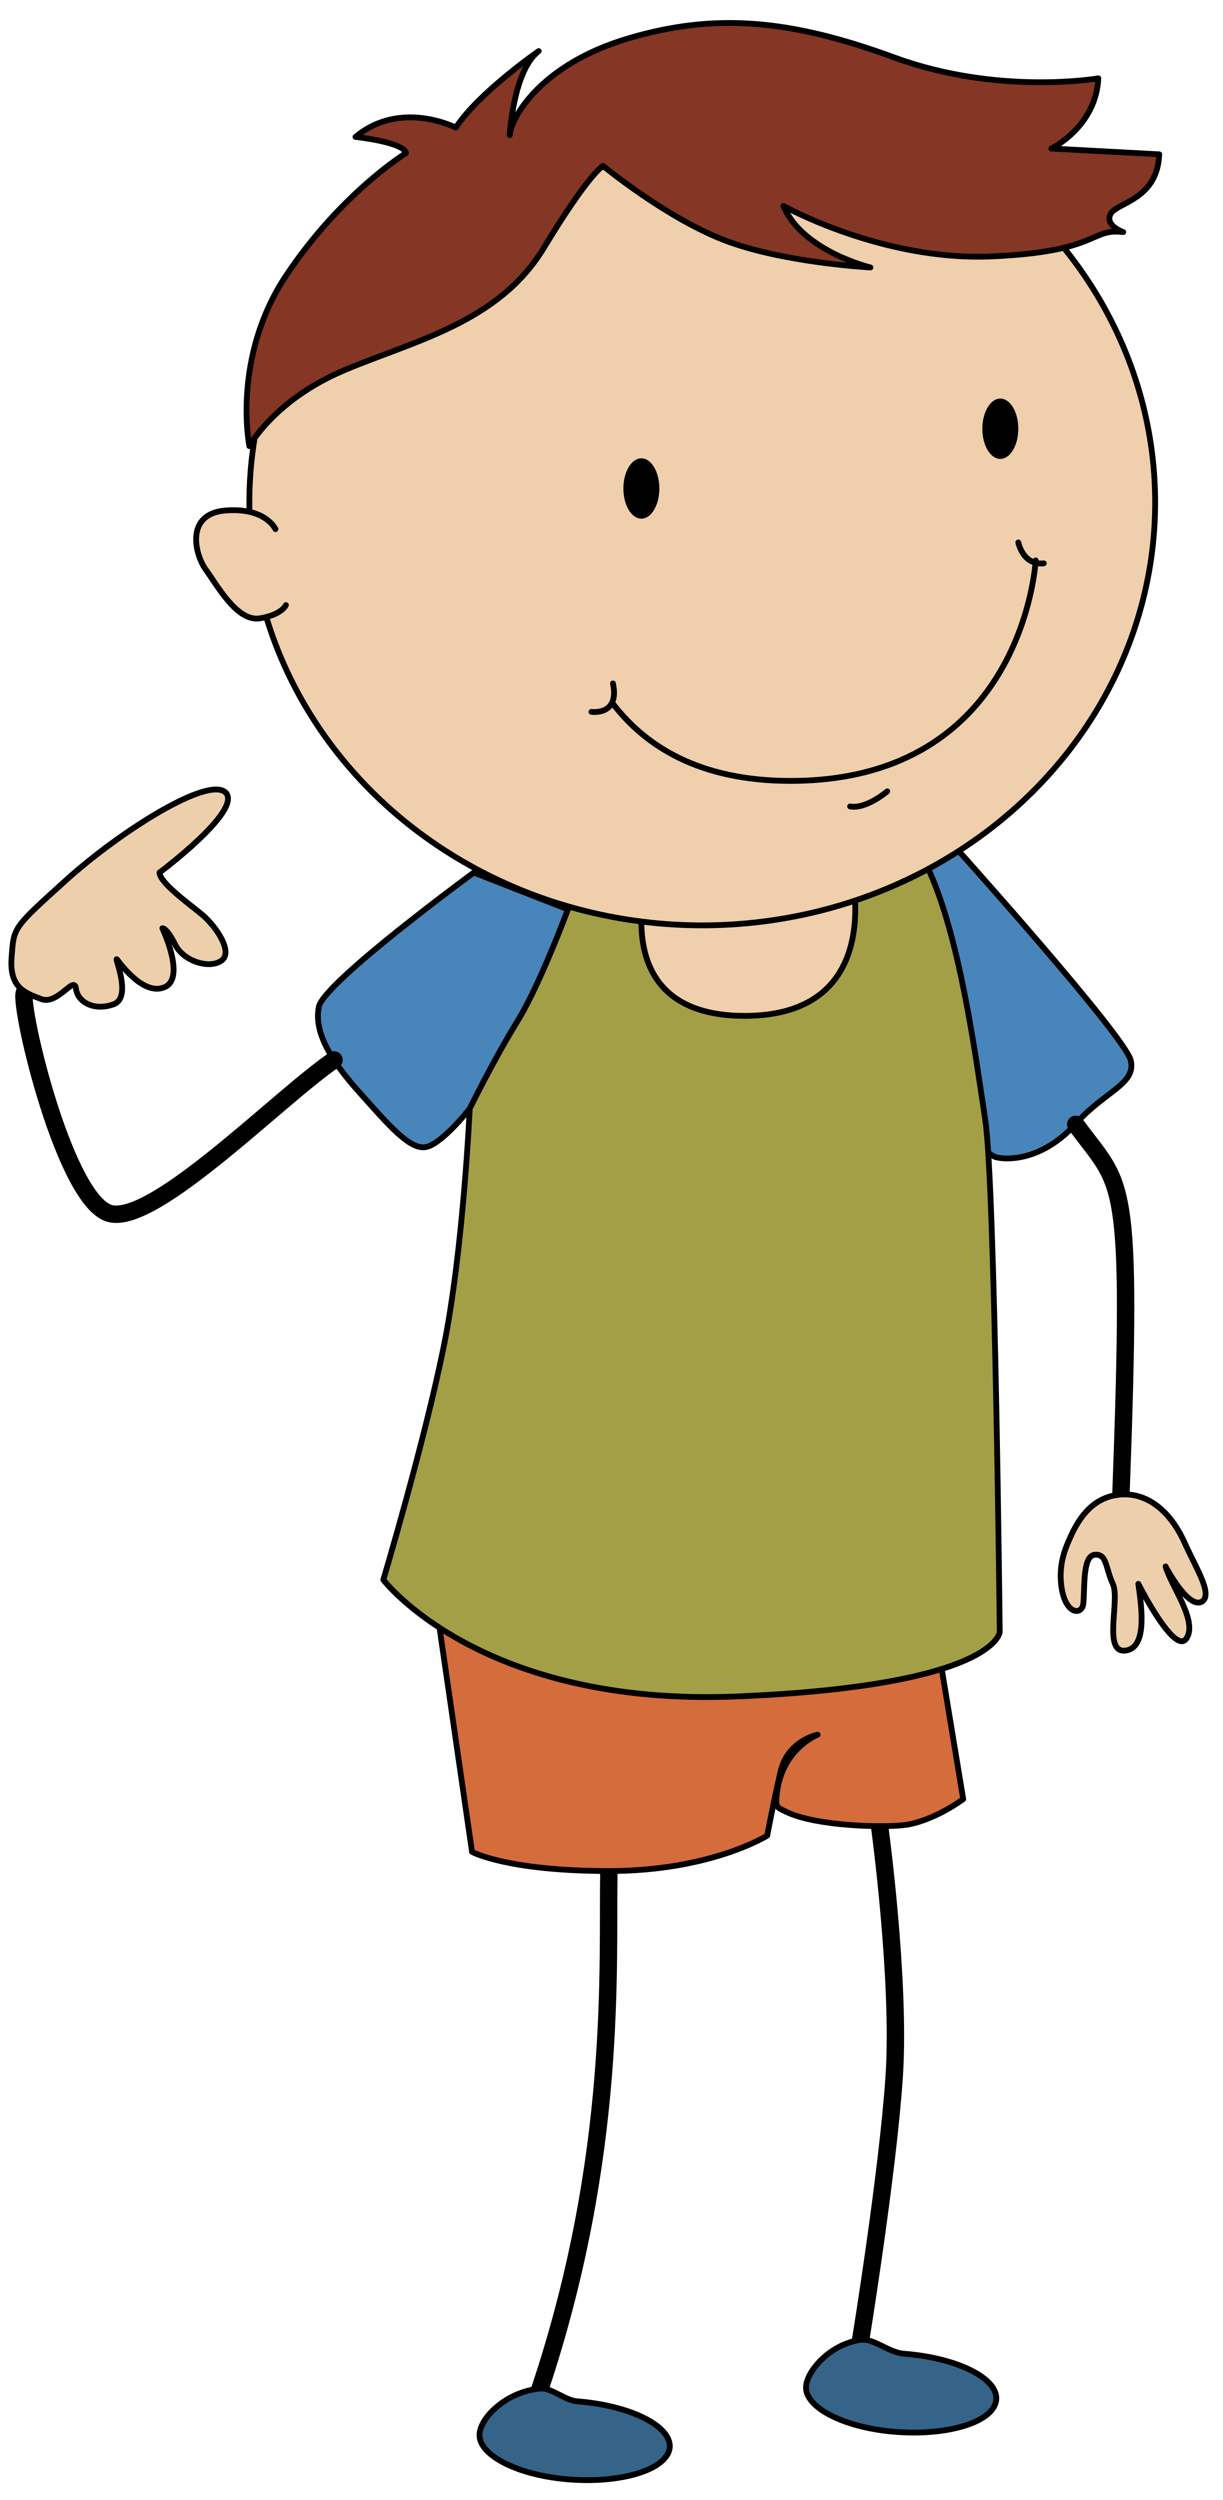 <?xml version="1.0" encoding="utf-8"?>
<!-- Generator: Adobe Illustrator 27.9.4, SVG Export Plug-In . SVG Version: 9.03 Build 54784)  -->
<svg version="1.1" xmlns="http://www.w3.org/2000/svg" xmlns:xlink="http://www.w3.org/1999/xlink" x="0px" y="0px"
	 viewBox="0 0 210.9 430.9" style="enable-background:new 0 0 210.9 430.9;" xml:space="preserve">
<g id="Layer_2">
</g>
<g id="svg">
	<path style="fill:none;stroke:#000000;stroke-width:3;stroke-linecap:round;stroke-linejoin:round;stroke-miterlimit:10;" d="
		M105,322.5c-0.3,16.3,1.6,48.9-11.9,89.3"/>
	<path style="fill:none;stroke:#000000;stroke-width:3;stroke-linecap:round;stroke-linejoin:round;stroke-miterlimit:10;" d="
		M151.7,314.9c0,0,3.6,26.5,2.5,43c-1.1,16.6-5.8,45.5-5.8,45.5"/>
	<path style="fill:#356488;stroke:#000000;stroke-miterlimit:10;" d="M115.5,421.8c-0.3,3.7-7.8,6.2-16.9,5.6
		c-9.1-0.6-16.2-4.2-15.9-7.9c0.2-2.8,4.5-7.2,10.4-7.8c2-0.2,4.2,2,6.4,2.2C108.6,414.6,115.7,418.1,115.5,421.8z"/>
	<path style="fill:#356488;stroke:#000000;stroke-miterlimit:10;" d="M171.8,413.6c-0.3,3.7-7.8,6.2-16.9,5.6
		c-9.1-0.6-16.2-4.2-15.9-7.9c0.2-2.6,4-7.2,9.4-8c2.3-0.3,4.8,2.2,7.5,2.4C165,406.4,172.1,409.9,171.8,413.6z"/>
	
		<rect x="99.1" y="146.2" style="fill:#EFCFAC;stroke:#000000;stroke-linecap:round;stroke-linejoin:round;stroke-miterlimit:10;" width="56.4" height="47.5"/>
	<path style="fill:#D56C3C;stroke:#000000;stroke-linecap:round;stroke-linejoin:round;stroke-miterlimit:10;" d="M75.8,280.6
		l5.6,38.6c0,0,6,3.3,23.6,3.3s27.3-6.1,27.3-6.1s1.1-5.9,2.3-11c1.2-5.4,6.4-6.4,6.4-6.4s-6.5,2.5-7.1,10.8c-0.1,1.7,0,1.7,1.7,2.5
		c5.1,2.5,17.2,2.8,20.9,2.2c5-0.9,9.6-4.4,9.6-4.4l-3.7-22.4"/>
	<path style="fill:#4885BB;stroke:#000000;stroke-linecap:round;stroke-linejoin:round;stroke-miterlimit:10;" d="M81.7,150.4
		c0,0-25.8,18.9-26.7,23.1s1.8,9,6.9,14.7c5.1,5.7,8.8,10.1,11.6,9.5s7.5-6.6,7.5-6.6l20.4-33L81.7,150.4z"/>
	<path style="fill:#4885BB;stroke:#000000;stroke-linecap:round;stroke-linejoin:round;stroke-miterlimit:10;" d="M164.9,146.2
		c0,0,29.2,32.5,30.1,36.6c0.9,4.1-4.4,5.2-9.5,10.9s-10.8,6.4-13.6,5.8c-2.8-0.6-6.2-8.5-6.2-8.5l-13.9-39.4L164.9,146.2z"/>
	<path style="fill:#A39F47;stroke:#000000;stroke-linecap:round;stroke-linejoin:round;stroke-miterlimit:10;" d="M99,153.9
		c0,0-5.4,15-9.7,22S81,191.1,81,191.1s-1.1,24.4-4.5,41.1s-10.4,40.1-10.4,40.1s16.7,22,61.2,20.1s45.1-11.1,45.1-11.1
		s-0.8-77.1-2.5-88.3c-1.7-11.2-4.4-31.7-9.9-43.4h-13.3c0,0,6.6,25.5-18.3,25.5S112,149.7,112,149.7L99,153.9z"/>
	
		<ellipse style="fill:#EFCFAC;stroke:#000000;stroke-linecap:round;stroke-linejoin:round;stroke-miterlimit:10;" cx="121.1" cy="86.6" rx="78.1" ry="72.9"/>
	<path style="fill:#EFCFAC;stroke:#000000;stroke-linecap:round;stroke-linejoin:round;stroke-miterlimit:10;" d="M47.5,91.2
		c0,0-1.7-3.8-8.7-3.2c-6.9,0.6-5.2,7.6-3.3,10.2s5.3,8.9,9.2,8.4c3.9-0.6,4.6-2.3,4.6-2.3"/>
	<ellipse cx="110.6" cy="84.2" rx="3.1" ry="5.2"/>
	<ellipse cx="172.5" cy="73.9" rx="3.1" ry="5.2"/>
	<path style="fill:none;stroke:#000000;stroke-linecap:round;stroke-linejoin:round;stroke-miterlimit:10;" d="M105.7,121.3
		c5.6,7.3,14.9,13.3,30.6,13.3c40.3,0,42.3-38,42.3-38"/>
	<path style="fill:none;stroke:#000000;stroke-linecap:round;stroke-linejoin:round;stroke-miterlimit:10;" d="M175.6,93.5
		c0,0,0.8,4,4.4,3.6"/>
	<path style="fill:none;stroke:#000000;stroke-linecap:round;stroke-linejoin:round;stroke-miterlimit:10;" d="M102,122.7
		c0,0,4.9,0.7,3.7-4.9"/>
	<path style="fill:none;stroke:#000000;stroke-linecap:round;stroke-linejoin:round;stroke-miterlimit:10;" d="M146.6,139
		c2.8,0.5,6.4-2.6,6.4-2.6"/>
	<path style="fill:#853624;stroke:#000000;stroke-linecap:round;stroke-linejoin:round;stroke-miterlimit:10;" d="M43,76.9
		c0,0,4.3-8,16.4-13.1S86,55.6,93.8,42.7S104,28.6,104,28.6s10.8,8.9,20.9,12.8s25.2,4.7,25.2,4.7s-11.7-2.8-15-10.6
		c0,0,17,9.5,35.8,8.7s17-4.9,22.8-4.2c0,0-3.2-1.1-2.2-3.1c1-2,8.1-2.4,8.4-10.3l-18.6-1c0,0,7.7-3.7,8.1-12.1c0,0-17.2,3-35.2-3.6
		s-30.9-7.7-45.8-3.3S88.2,20,87.9,23.3c0,0,0.6-11.1,5-14.5c0,0-10.4,7.2-14.3,13.2c0,0-9.5-4.9-17.3,1.6c0,0,8.4,0.9,8.7,2.8
		c0,0-11.1,6.8-20.6,21S43,76.9,43,76.9z"/>
	<path style="fill:none;stroke:#000000;stroke-width:3;stroke-linecap:round;stroke-linejoin:round;stroke-miterlimit:10;" d="
		M57.6,182.7c-9.5,6.5-30.7,28.2-38.5,26.5S3.3,173.7,4.2,171.1"/>
	<path style="fill:none;stroke:#000000;stroke-width:3;stroke-linecap:round;stroke-linejoin:round;stroke-miterlimit:10;" d="
		M185.5,193.8c8.1,11.2,9.9,7.1,7.8,63.8"/>
	<path style="fill:#EECFAC;stroke:#000000;stroke-linecap:round;stroke-linejoin:round;stroke-miterlimit:10;" d="M27.5,150.4
		c0.1,1.8,5,5.3,7.3,7.2c2.3,1.9,5.4,6.3,3.5,7.9c-2,1.6-6.6,0.3-8.1-2.7c-1.5-3-2.2-2.8-2.2-2.8s4,8.4,0.5,10.1
		c-3.6,1.7-7.6-3.8-8.3-4.7c-0.7-0.9,2.7,6.5-0.6,7.7c-3.3,1.2-6.2-0.3-6.5-2.7c-0.3-2.4-3.1,2.9-6,1.8s-5.5-2-5.1-7.2
		c0.4-5.2,0.1-4.9,9.4-13.3c9.3-8.4,24.8-18.2,27.6-15C41.6,139.9,27.5,150.4,27.5,150.4z"/>
	<path style="fill:#EECFAC;stroke:#000000;stroke-linecap:round;stroke-linejoin:round;stroke-miterlimit:10;" d="M193.3,257.6
		c-3.8,0.3-6.6,2.6-8.7,7.3c-1,2.2-2,4.7-1.6,8.3c0.6,5.1,3.5,5.3,3.8,3.3c0.3-2.3-0.2-8.2,1.9-8.5c2.2-0.3,1.9,2.2,3.2,5
		c1.3,2.8-1.8,12,2.2,11.5s2.6-8.4,2.2-11.5c0,0,6.3,12.5,8.3,9.4c2-3-2.7-9.1-3.6-12.4c0,0,3.8,7.3,6.2,6.1c2-1.1-0.7-5.4-2.7-9.7
		C201.8,260.1,197.6,257.3,193.3,257.6z"/>
</g>
</svg>

